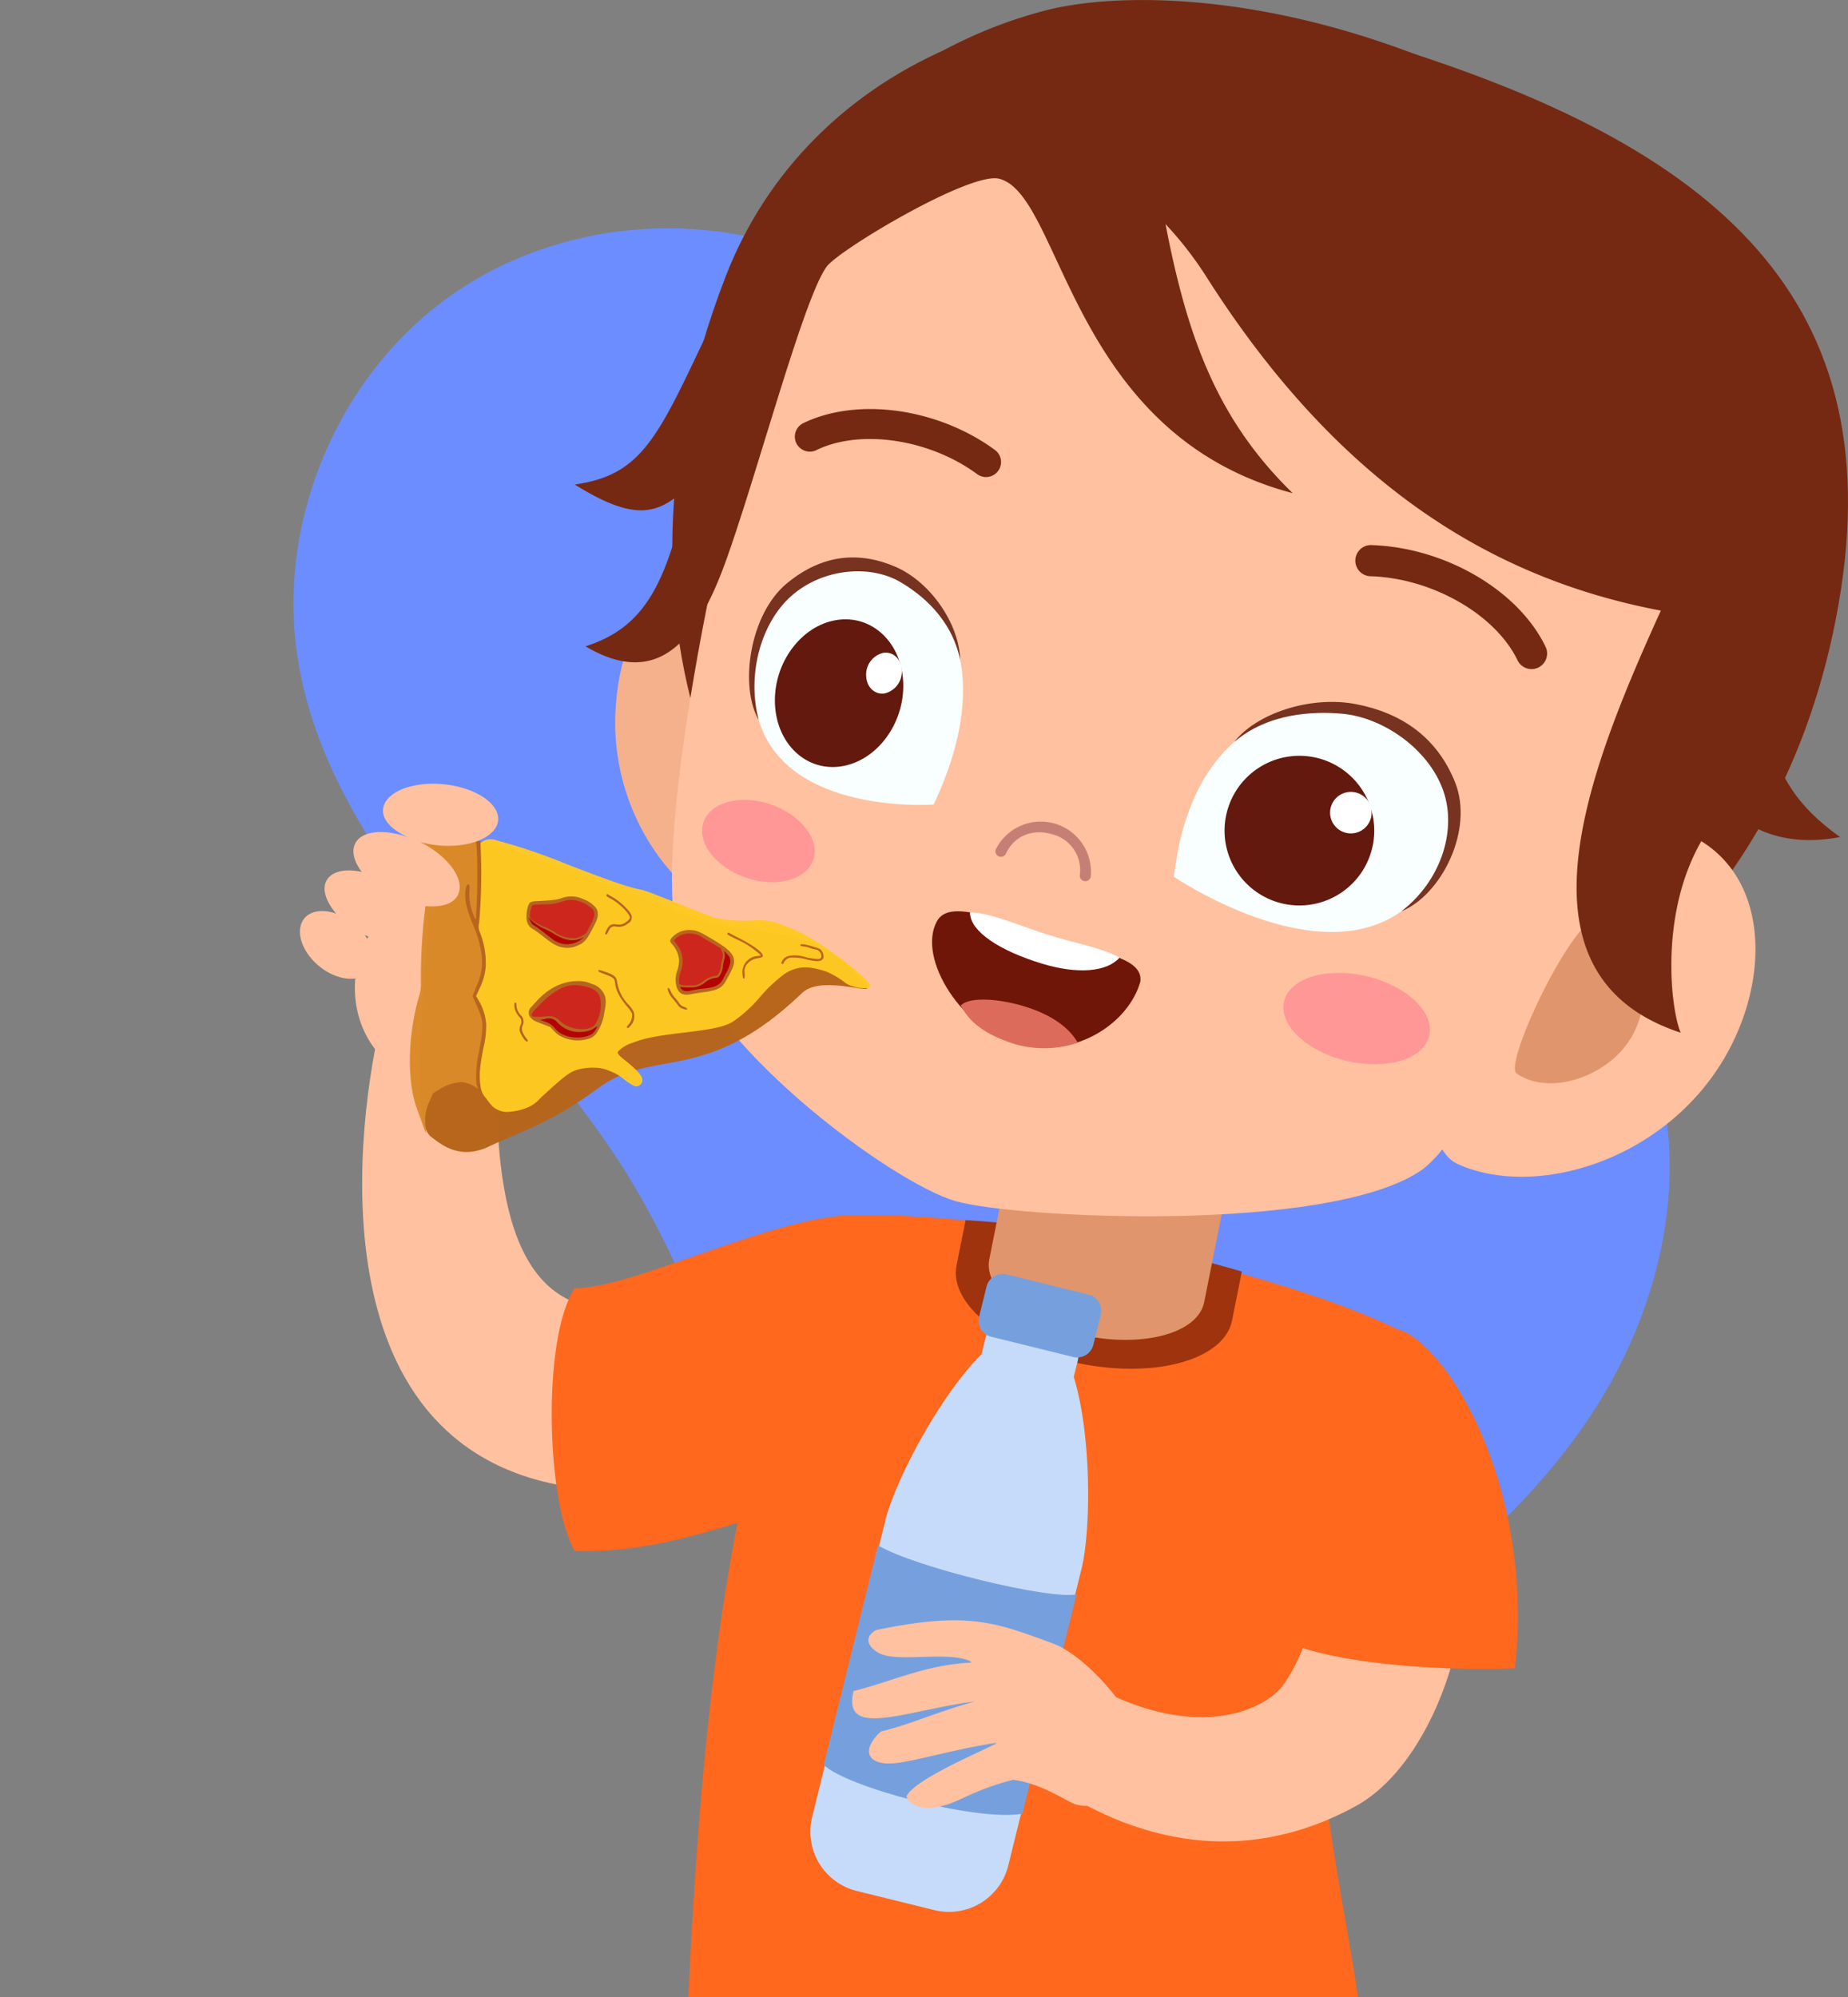 <svg xmlns="http://www.w3.org/2000/svg" width="355.575" height="384.333" viewBox="0 0 355.575 384.333">
  <rect x="0" y="0" width="355.575" height="384.333" fill="#808080" stroke="none"/>
  <g id="Grupo_84013" data-name="Grupo 84013" transform="translate(2913.825 8801.333)">
    <path id="Trazado_116686" data-name="Trazado 116686" d="M504.721,295.828c3.144-26.455,17.693-50.123,24.474-75.887,5.077-19.289,5.717-39.422,8.214-59.211s7.166-39.993,19.026-56.03c15.807-21.372,44.169-32.67,70.342-28.02s48.907,25.029,56.382,50.539c9.641,32.9-4.988,67.8-4.179,102.073.449,19.025,5.665,37.568,8.813,56.336s4.09,38.739-3.575,56.158c-10.246,23.283-34.629,38.045-59.657,42.6-24.9,4.527-50.939.091-75.643-3.888-19.87-3.2-33.145-26.6-39.345-43.874A89.9,89.9,0,0,1,504.721,295.828Z" transform="matrix(0.695, -0.719, 0.719, 0.695, -3318.439, -8346.655)" fill="#6b8dff"/>
    <g id="Grupo_83372" data-name="Grupo 83372" transform="translate(-5914.312 -10320.524)">
      <path id="Trazado_116651" data-name="Trazado 116651" d="M3354.788,2194.524H3225.961c2.872-63.127,10.228-122.563,31.9-150.476,36.313-.69,90.875,13.608,108.289,23.993C3335.16,2113.126,3350.183,2161.763,3354.788,2194.524Z" transform="translate(-93.018 -291)" fill="#ff681d"/>
      <path id="Trazado_116652" data-name="Trazado 116652" d="M3341.583,2054.923l1.741-8.705c16.551.915,36.067,4.912,53.154,9.882l-1.884,9.425c-1.5,7.5-14.584,11.214-29.223,8.287S3340.082,2062.426,3341.583,2054.923Z" transform="translate(-157.048 -292.217)" fill="#9e330d"/>
      <path id="Trazado_116653" data-name="Trazado 116653" d="M3402.554,2010.293l-5.443,27.217c-1.17,5.852-11.375,8.747-22.792,6.464s-19.724-8.88-18.553-14.733l5.443-27.216Z" transform="translate(-164.929 -267.713)" fill="#e0956c"/>
      <g id="Grupo_83369" data-name="Grupo 83369" transform="translate(3118.852 1520.519)">
        <path id="Trazado_116654" data-name="Trazado 116654" d="M3194.371,1786.669c-.895,21.368,13.991,39.069,28.524,40.984s22.024-13.747,25.214-33.689-6-37.714-20.545-39.579C3207.687,1751.838,3195.213,1766.585,3194.371,1786.669Z" transform="translate(-3194.333 -1650.766)" fill="#f4b18c"/>
        <path id="Trazado_116655" data-name="Trazado 116655" d="M3443.423,1637c-13.6,78.268-83.469,112.416-147.26,93.825s-94.812-85.012-66.836-156.935c15.533-39.935,62.447-63.683,123.274-45.529C3417.346,1547.685,3453.968,1576.329,3443.423,1637Z" transform="translate(-3208.008 -1522.171)" fill="#752912"/>
        <path id="Trazado_116656" data-name="Trazado 116656" d="M3418.282,1644c1.971,13.945-38.366,120.971-55.34,132.461-18.006,12.189-78.2,9.176-89.575,5.861-12.183-3.551-48.342-30.089-53.5-50.755-6.1-24.456,16.84-119.461,24.083-129.838,24.475-35.046,58.677-26.5,102.913-13.607C3388.25,1600.188,3413.17,1607.821,3418.282,1644Z" transform="translate(-3207.927 -1552.518)" fill="#ffc19f"/>
        <path id="Trazado_116657" data-name="Trazado 116657" d="M3510.971,1951.511c-1.067,4.5-8.181,6.663-15.894,4.835s-13.1-6.955-12.032-11.453,8.184-6.662,15.893-4.835S3512.037,1947.014,3510.971,1951.511Z" transform="translate(-3354.339 -1753.514)" fill="#ff9797"/>
        <path id="Trazado_116658" data-name="Trazado 116658" d="M3253.239,1876.243c-1.339,3.886-7.147,5.411-12.975,3.4s-9.464-6.784-8.125-10.671,7.149-5.41,12.974-3.4S3254.578,1872.356,3253.239,1876.243Z" transform="translate(-3215.141 -1712.084)" fill="#ff9797"/>
        <g id="Grupo_83366" data-name="Grupo 83366" transform="translate(60.97 174.04)">
          <path id="Trazado_116659" data-name="Trazado 116659" d="M3332.106,1914.739c-3.882,7.164,4.982,21.149,16.02,23.762,10.977,2.6,20.967-4.359,23.132-12.176.524-4.474-6.892-5.351-17.481-8.7S3334.467,1910.381,3332.106,1914.739Z" transform="translate(-3331.178 -1912.801)" fill="#701608"/>
          <path id="Trazado_116660" data-name="Trazado 116660" d="M3355.893,1952.283c4.981,1.542,8.436,3.91,10.2,6.965a20.438,20.438,0,0,1-11.873.34c-4.675-1.467-8.562-3.483-10.657-7.509C3345.469,1950.24,3351.438,1950.9,3355.893,1952.283Z" transform="translate(-3338.047 -1933.955)" fill="#dd6b5b"/>
          <path id="Trazado_116661" data-name="Trazado 116661" d="M3347.558,1913.292c4,.041,9.485,2.557,14.756,4.225,5.948,1.883,10.546,2.508,14.013,4.486-2.408,2.74-8.035,3.236-14.905,1.148C3353.49,1920.741,3347.56,1917.036,3347.558,1913.292Z" transform="translate(-3340.26 -1913.073)" fill="#fff"/>
        </g>
        <path id="Trazado_116662" data-name="Trazado 116662" d="M3375.574,1885.445a1.058,1.058,0,0,1-.753-1.14,7.11,7.11,0,0,0-5.412-7.878c-3.753-1.094-7.284.4-8.788,3.715a1.057,1.057,0,1,1-1.924-.874,9.664,9.664,0,0,1,18.225,5.287,1.059,1.059,0,0,1-1.175.926Z" transform="translate(-3285.414 -1717.228)" fill="#c67f75"/>
        <path id="Trazado_116663" data-name="Trazado 116663" d="M3546.957,1778.275a2.974,2.974,0,0,1-1.553-1.469c-4.246-8.793-16.334-15.75-28.153-16.17a3,3,0,1,1,.214-5.987c14.1.509,28.122,8.735,33.333,19.56a2.995,2.995,0,0,1-3.841,4.066Z" transform="translate(-3371.778 -1651.07)" fill="#752912"/>
        <path id="Trazado_116664" data-name="Trazado 116664" d="M3274.022,1703.955a2.885,2.885,0,0,1-.47-5.368c10.417-5.059,25.924-2.883,36.874,5.158a2.886,2.886,0,1,1-3.419,4.651c-9.172-6.753-22.471-8.742-30.933-4.622A2.872,2.872,0,0,1,3274.022,1703.955Z" transform="translate(-3237.357 -1618.482)" fill="#752912"/>
        <g id="Grupo_83367" data-name="Grupo 83367" transform="translate(25.76 105.948)">
          <path id="Trazado_116665" data-name="Trazado 116665" d="M3288.524,1809.9s-28.829,2.181-33.838-16.877c-6.105-23.224,16.961-33.359,27.979-26.812C3292.859,1772.27,3299.479,1786.56,3288.524,1809.9Z" transform="translate(-3252.995 -1762.347)" fill="#f9feff"/>
          <path id="Trazado_116666" data-name="Trazado 116666" d="M3259.44,1764.948c6.944-5.739,14.068-6.092,20.814-3.205,6.9,2.951,12.333,11.094,12.517,17.9-1.746-8.116-7.609-12.623-11.42-14.887-6.066-3.615-15.735-2.653-21.726,3.246-5.328,5.249-7.857,14.729-5.616,23.253C3250.275,1784.808,3252.2,1770.929,3259.44,1764.948Z" transform="translate(-3252.15 -1759.971)" fill="#773220"/>
          <path id="Trazado_116667" data-name="Trazado 116667" d="M3288.01,1798.989c.251,7.775-5.07,14.936-11.886,16s-12.544-4.384-12.8-12.159,5.07-14.937,11.885-16S3287.759,1791.214,3288.01,1798.989Z" transform="translate(-3258.343 -1774.791)" fill="#63190d"/>
          <path id="Trazado_116668" data-name="Trazado 116668" d="M3309.577,1804.5a4.294,4.294,0,0,1-3.3,4.438c-1.891.294-3.48-1.216-3.55-3.373a4.293,4.293,0,0,1,3.3-4.438C3307.917,1800.831,3309.507,1802.341,3309.577,1804.5Z" transform="translate(-3280.193 -1782.769)" fill="#fefffe"/>
        </g>
        <g id="Grupo_83368" data-name="Grupo 83368" transform="translate(107.509 133.743)">
          <path id="Trazado_116669" data-name="Trazado 116669" d="M3435.635,1857.4s27.79,18.94,44.3,6.25c20.115-15.463,2.922-37.516-12.132-38.686C3453.87,1823.878,3438.6,1831.69,3435.635,1857.4Z" transform="translate(-3435.635 -1823.746)" fill="#f9feff"/>
          <path id="Trazado_116670" data-name="Trazado 116670" d="M3504.176,1837.8c-3.56-8.848-10.54-13.376-19.083-15.015-8.734-1.675-19.114,1.786-23.387,7.27,6.639-5.635,15.264-5.854,20.471-5.447,8.3.636,17.477,7.177,19.98,15.591,2.224,7.485-.919,16.784-8.3,22.458C3501.495,1859.575,3507.886,1847.016,3504.176,1837.8Z" transform="translate(-3450.09 -1822.356)" fill="#773220"/>
          <path id="Trazado_116671" data-name="Trazado 116671" d="M3486.254,1858.754a14.4,14.4,0,1,1-15.629-13.051A14.4,14.4,0,0,1,3486.254,1858.754Z" transform="translate(-3447.767 -1835.268)" fill="#63190d"/>
          <path id="Trazado_116672" data-name="Trazado 116672" d="M3511.055,1864.871a3.995,3.995,0,1,1-4.336-3.621A3.994,3.994,0,0,1,3511.055,1864.871Z" transform="translate(-3473.031 -1843.912)" fill="#fefffe"/>
        </g>
        <path id="Trazado_116673" data-name="Trazado 116673" d="M3603.169,1920.055c-11.742,19.432-36.156,26.565-50.939,19.926s5.67-68.668,35.05-65.857C3611.749,1876.464,3614.206,1901.791,3603.169,1920.055Z" transform="translate(-3390.041 -1717.265)" fill="#ffc19f"/>
        <path id="Trazado_116674" data-name="Trazado 116674" d="M3606.055,1937.029c-3.837,8.543-16.042,13.106-22.844,8.424-2.653-1.826,11.464-31.4,16.149-30.019C3607.281,1917.769,3609.891,1928.486,3606.055,1937.029Z" transform="translate(-3409.769 -1740.195)" fill="#e0956c"/>
      </g>
      <path id="Trazado_116675" data-name="Trazado 116675" d="M3081.914,1924.305c0,9.6,6.592,17.376,14.722,17.376s14.722-7.78,14.722-17.376-6.591-17.375-14.722-17.375S3081.914,1914.709,3081.914,1924.305Z" transform="translate(-13.149 -214.987)" fill="#ffc19f"/>
      <path id="Trazado_116676" data-name="Trazado 116676" d="M3088.377,1961.048c-4.808,21.343-12.035,84.346,40.977,88.69.772-1.738,2.574-22.97,1.8-34.862-20.642-1.646-20.586-32.015-20.118-52.817C3111.11,1958.839,3089.094,1957.866,3088.377,1961.048Z" transform="translate(-14.9 -243.911)" fill="#ffc19f"/>
      <path id="Trazado_116677" data-name="Trazado 116677" d="M3219.286,2098.842c-12.6,1.881-28.539,10.462-47.921,9.846-5.48-9.361-6.332-41.019,0-50.582,10.984.194,38.628-14.1,53.765-14.028C3228.148,2062.733,3219.286,2098.842,3219.286,2098.842Z" transform="translate(-60.288 -291.029)" fill="#ff681d"/>
      <path id="Trazado_116678" data-name="Trazado 116678" d="M3420.358,1680.273c-11.542-8.2-17.187-18.818-11.964-40.147,4.927,1.559,8.964-2.044,10.083-7.8-25.748-14.88-.042-48.9-31.551-75.8-52.988-39.36-101.416-40.07-119.6-35.289-33.507,8.81-54.49,34.6-63.756,59.528-10.485,21.988-13.24,29.77-26.686,31.667,11.806,7.376,16.181,5.664,21.719.5-4.105,19.215-8.6,27.079-19.65,30.637,14.666,8.7,22.03-2.332,27.25-17.1,6.219-17.592,14.878-50.38,19.209-56.033,2.506-3.272,27.533-18.245,33.125-16.849,12.187,3.042,13.5,49.177,56.486,60.509-14.624-14.24-20.3-30.171-24.47-51.779a69.048,69.048,0,0,1,7.953,10.28c26.259,41.27,56.431,58.247,87.352,64.1-13.925,30.706-29.829,70.18,3.813,81.224-2.242-5.294-4.858-29.391,9.008-43.518C3402.047,1678.1,3408.9,1682.438,3420.358,1680.273Z" transform="translate(-65.807)" fill="#752912"/>
      <g id="Grupo_83370" data-name="Grupo 83370" transform="translate(3079.34 1677.275)">
        <path id="path3265" d="M3144.14,1928.425c10.78-8.018,20.748-.5,39.358-18.4,3.368-3.24,12.454-.043,12.5-.926-1.345-1.509-3.9-6.064-11.58-8.95-5.641-2.12-15.906-2.495-21.056-4.381-21.6-7.913-47.029-18.625-52.1-15.829,2.927,6.627-5.211,54.444,1.044,57.95,2.015,1.539,5.495,4.328,11.011,1.656C3128.085,1937.233,3135.028,1935.2,3144.14,1928.425Z" transform="translate(-3107.992 -1877.042)" fill="#b7641a" opacity="0.97" style="isolation: isolate"/>
        <path id="path3261" d="M3171.555,1947.959c-.059-2.085-1.558-2.921-4.385-3.239-2.51-.282-4.942,1.335-7.056,3.452-1.427,1.427-2.167,2.077-1.71,2.5a.708.708,0,0,0,.377.122,15.7,15.7,0,0,0,2.3-.095,2.948,2.948,0,0,1,2.414.672c1.714,1.971,5.644,2.354,6.887,1.008A6.776,6.776,0,0,0,3171.555,1947.959Z" transform="translate(-3134.825 -1913.197)" fill="#ce251d" opacity="0.97" style="isolation: isolate"/>
        <path id="path3263" d="M3210.031,1909.838c0,.314-.106.417-.511.486a6.852,6.852,0,0,1-2.825-.342,3.93,3.93,0,0,1-1.594-.818,16.5,16.5,0,0,0-3.315-1.948,14.78,14.78,0,0,0-3.768-.86,7.106,7.106,0,0,0-4.773,1.533,28.373,28.373,0,0,0-4.446,4.271,26.042,26.042,0,0,1-5.2,4.684c-1.7.963-3.613,1.378-9.688,2.1-5.116.608-7.406,1.073-9.593,1.947a6.142,6.142,0,0,0-2.748,1.667c-.148.369.08.659,1.283,1.626,2.423,1.948,3.355,2.979,3.4,3.766a1.183,1.183,0,0,1-1.459,1.26,8.676,8.676,0,0,1-1.967-1.247A9.57,9.57,0,0,0,3160,1926.3a7.345,7.345,0,0,0-2.179-.6,11.735,11.735,0,0,0-3.995.319c-1.625.5-2.465,1.14-7.242,5.53a6.539,6.539,0,0,1-2.522,1.812,11.634,11.634,0,0,1-3.989.818,4.363,4.363,0,0,1-2.561-1,12.564,12.564,0,0,1-1.367-1.691,3.906,3.906,0,0,1-1.024-2.264c-.3-2.007-.168-3.726.568-7.437a17.513,17.513,0,0,0,.516-4.487,10.7,10.7,0,0,0-1.557-4.79l-.393-.638.665-1.443a11.588,11.588,0,0,0,1.2-4.242,16.183,16.183,0,0,0-1.051-6.409,2.858,2.858,0,0,1-.22-1.972,110.116,110.116,0,0,0,.287-14.63l-.021-.839.458-.256a3.018,3.018,0,0,1,2.541-.2c.5.142,1.575.44,2.385.662a108.613,108.613,0,0,1,11.337,4c8.685,3.34,11.555,4.325,14.087,4.839.861.175,1.934.575,7.418,2.766,5.526,2.208,6.558,2.592,7.472,2.782a28.848,28.848,0,0,0,7.221.352,11.538,11.538,0,0,1,4.883.8,31.216,31.216,0,0,1,5.479,2.508C3203.224,1903.409,3210.026,1908.814,3210.031,1909.838Zm-9.344-4.85a1.058,1.058,0,0,0,.4-.411,1.885,1.885,0,0,0-.363-1.459c-.251-.324-.351-.37-1.707-.786-1.383-.425-2.252-.547-2.34-.328-.078.2.089.279.652.33a4.538,4.538,0,0,1,1.063.251,6.273,6.273,0,0,0,1.05.3,1.307,1.307,0,0,1,1.176.918c.182.475.042.846-.348.925a10.773,10.773,0,0,1-2.884-.42,6.061,6.061,0,0,0-2.808-.186,1.969,1.969,0,0,0-1.495,1.109c-.121.3-.109.385.06.452s.236.014.372-.325a1.661,1.661,0,0,1,1.552-.886,9.246,9.246,0,0,1,2.958.4C3199.586,1905.21,3200.247,1905.24,3200.687,1904.988Zm-12.265-.38c.964-.187,1.1-.28.977-.665-.214-.671-2.076-1.984-4.632-3.267-1.019-.511-1.91-1.008-1.91-1.008a.258.258,0,0,0-.19.1c-.173.233-.052.315,1.742,1.193a16.71,16.71,0,0,1,4.367,2.806l.292.317-.541.071a3.158,3.158,0,0,0-3.024,3.434c.041.819.236,1.174.409.744a2.54,2.54,0,0,0,.034-.81,2.19,2.19,0,0,1,.458-1.807A3.1,3.1,0,0,1,3188.421,1904.607Zm-5.641,3.537c1.026-1.938,1.175-2.379,1.088-3.229-.131-1.268-1.123-2.2-4.36-4.115-2.247-1.327-2.734-1.537-3.746-1.621a4.452,4.452,0,0,0-3.7,1.309c-.6.679-.6.85-.011,1.485a5.413,5.413,0,0,1,1.276,2.92,6.708,6.708,0,0,1-.32,1.964,5.237,5.237,0,0,0-.159,3.283c.468,1.322,1.274,1.693,2.934,1.347.57-.119,1.657-.29,2.418-.381a11.76,11.76,0,0,0,2.15-.453C3181.512,1910.218,3181.886,1909.832,3182.78,1908.144Zm-8.668,6.194c.58.2.854.174.748-.074a2.029,2.029,0,0,0-.626-.334,1.717,1.717,0,0,1-.983-.825,8.291,8.291,0,0,0-.789-.98,4.787,4.787,0,0,1-.732-1.137c-.281-.61-.376-.73-.52-.652-.261.141.211,1.26.83,1.961.274.311.711.849.971,1.195A1.768,1.768,0,0,0,3174.113,1914.338Zm-10.139,3.251a2.648,2.648,0,0,0,.51-2.9,7.479,7.479,0,0,0-.818-1.094,8,8,0,0,1-2.239-4.257c-.159-1.2-.525-1.528-2.367-2.15-1.057-.356-1.208-.382-1.274-.217s.04.232,1.32.724c1.687.65,1.81.767,1.924,1.822.146,1.346.935,2.794,2.542,4.667a3.754,3.754,0,0,1,.7,1.107,2.7,2.7,0,0,1-.675,2.063c-.254.275-.351.449-.307.552C3163.389,1918.135,3163.579,1918.047,3163.974,1917.589Zm-6.587,1.494a9.158,9.158,0,0,0,1.536-3.98c.4-1.906.389-2.754-.054-3.654a3.706,3.706,0,0,0-2.406-1.935,5.456,5.456,0,0,0-1.962-.509c-3.214-.2-6.138,1.127-8.666,3.919-.375.415-.829.913-1.007,1.108a1.457,1.457,0,0,0,.133,2.191c.311.323.577.457,1.963.987l1.6.613.595.627a8.246,8.246,0,0,0,1.022.919,7.085,7.085,0,0,0,5.99.648A2.646,2.646,0,0,0,3157.386,1919.083Zm6.121-21.193a1.31,1.31,0,0,0,.661-1.529c-.293-.894-2.2-2.729-3.693-3.557a7.2,7.2,0,0,1-.887-.543c-.035-.048-.124-.006-.2.092-.166.224-.088.3.94.866,1.6.886,3.583,2.906,3.531,3.6-.024.319-.9,1.026-1.506,1.219a2.547,2.547,0,0,1-1.1.042c-.98-.176-1.559.221-2.031,1.392-.17.423-.171.508-.007.541s.268-.1.548-.656c.3-.591.407-.714.731-.824a1.057,1.057,0,0,1,.586-.047A2.849,2.849,0,0,0,3163.507,1897.891Zm-7.046,1.4c1.1-2.09,1.284-2.6,1.205-3.4a1.7,1.7,0,0,0-.52-1.19,5.628,5.628,0,0,0-2.3-1.5,5.381,5.381,0,0,0-4.2-.154c-.84.3-1.6.387-4.684.554a3.173,3.173,0,0,0-1.293.243c-.526.44-.892,2.531-.63,3.6a2.308,2.308,0,0,0,1.27,1.6,17.223,17.223,0,0,1,1.555,1.117c2.109,1.7,3.045,2.226,4.277,2.383a4.473,4.473,0,0,0,2.407-.285C3154.944,1901.71,3155.461,1901.185,3156.461,1899.289Zm-12.443,21.33c.31,0,.267-.178-.169-.724a4.729,4.729,0,0,1-.631-1.091,1.577,1.577,0,0,1,.016-1.307,1.718,1.718,0,0,0-.434-2.014,2.906,2.906,0,0,1-.772-1.879c.012-.359-.105-.534-.3-.45-.175.074-.141.888.061,1.457a4.73,4.73,0,0,0,.714,1.2,1.272,1.272,0,0,1,.3,1.657,2.732,2.732,0,0,0-.181.867C3142.63,1918.951,3143.646,1920.613,3144.019,1920.619Z" transform="translate(-3121.51 -1878.271)" fill="#ffca22" opacity="0.97" style="isolation: isolate"/>
        <path id="path3273" d="M3118.465,1924.461a20.957,20.957,0,0,1,.477-6.1c.966-5.106.937-5.864-.343-8.752l-.888-2.005.789-1.97a10.615,10.615,0,0,0,1.028-5.267,19.824,19.824,0,0,0-1.653-6.3c-1.142-2.88-1.47-4.056-1.554-5.567-.071-1.265.244-2.524.6-2.383.24.1.263.3.169,1.522a11,11,0,0,0,.777,4.253c.392,1.036.423,1.073.5.623a117.92,117.92,0,0,0,.167-13.107c-.173-2.881-.936-4.123-3.059-4.976-1.692-.68-2.863-.557-4.937.519a6.8,6.8,0,0,0-2.521,2.067c-.573.9-.543,1.452.164,3.068,1.17,2.672,1.284,4.249.642,8.937a109.685,109.685,0,0,0-1.046,15.891,7.535,7.535,0,0,1-.4,2.9c-2.043,7.087-2.454,16.174-.181,21.958.658,1.676,1.595,4.625,1.593,4.074a21.307,21.307,0,0,1-.186-3,8.88,8.88,0,0,1,.853-3.012l.673-1.545,1.347-.8a8.762,8.762,0,0,1,4.175-1.337,7.2,7.2,0,0,1,1.77.489,6.96,6.96,0,0,1,1.375.846A5.853,5.853,0,0,1,3118.465,1924.461Z" transform="translate(-3105.65 -1874.006)" fill="#db8a2a" opacity="0.97" style="isolation: isolate"/>
        <path id="path3277" d="M3172.553,1960.849a4.611,4.611,0,0,1-2.477.823,5.644,5.644,0,0,1-4.8-1.834,2.074,2.074,0,0,0-2.4-.621c-.315.063-.878.116-.878.116s.479.218.92.382a3.9,3.9,0,0,1,1.9,1.283,4.282,4.282,0,0,0,1.64,1.227c1.872.859,4.668.655,5.734-.34a4.182,4.182,0,0,0,.735-1.176C3172.993,1960.569,3172.836,1960.634,3172.553,1960.849Z" transform="translate(-3136.897 -1921.185)" fill="#b50000" opacity="0.97" style="isolation: isolate"/>
        <path id="path3279" d="M3169.926,1910.778a1.694,1.694,0,0,0-.389-1.165,6.7,6.7,0,0,0-3.49-1.7,4.953,4.953,0,0,0-2.261.268,10.029,10.029,0,0,1-3.791.552c-.6.015-1.3.049-1.542.075l-.442.046-.139.3a4.592,4.592,0,0,0-.35,1.52,1.115,1.115,0,0,0,.537,1.166,9.211,9.211,0,0,0,2.38,1.284,12.937,12.937,0,0,1,1.744.88,6.092,6.092,0,0,0,3.869,1.248,3.065,3.065,0,0,0,1.121-.29,5.026,5.026,0,0,0,.912-.5c.3-.234.336-.286.653-.924.185-.372.428-.84.541-1.041A5.963,5.963,0,0,0,3169.926,1910.778Z" transform="translate(-3134.406 -1892.784)" fill="#ce251d" opacity="0.97" style="isolation: isolate"/>
        <path id="path3281" d="M3167.006,1919.571c-1.57.634-3.282.313-5.335-1a12.838,12.838,0,0,0-2.035-1.032,9.586,9.586,0,0,1-2.648-1.975c-.182-.17.341.7.477.973s.24.351,1.044.853c.316.2,1.01.707,1.542,1.132s1.136.9,1.342,1.047a4.639,4.639,0,0,0,3.256,1.082,4.279,4.279,0,0,0,2.463-.952c.156-.13.523-.385.523-.385S3167.231,1919.48,3167.006,1919.571Z" transform="translate(-3134.094 -1897.036)" fill="#b50000" opacity="0.97" style="isolation: isolate"/>
        <path id="path3283" d="M3228.738,1928.681c.076-.435.2-1.042.278-1.347a2.013,2.013,0,0,0-.1-1.571l-.194-.494-.541-.345c-.3-.189-3.015-1.788-3.157-1.878-1.634-1.046-4.1-.8-5.132.518l-.187.237.132.129a8.429,8.429,0,0,1,.994,1.428,5.384,5.384,0,0,1,.559,2.512,5.941,5.941,0,0,1-.386,1.863,4.811,4.811,0,0,0-.285,2.221l.037.22.359.115a2.722,2.722,0,0,0,.906.106c.3,0,1.645-.016,1.728-.022a4.291,4.291,0,0,0,1.682-.837,4.4,4.4,0,0,1,2.114-.97.982.982,0,0,0,.6-.186A3.47,3.47,0,0,0,3228.738,1928.681Z" transform="translate(-3168.89 -1900.837)" fill="#ce251d" opacity="0.97" style="isolation: isolate"/>
        <path id="path3285" d="M3232.109,1932.176a2.123,2.123,0,0,0-.178-1.03,5.281,5.281,0,0,0-.927-1.039l-.139-.1.083.28a2.18,2.18,0,0,1-.033,1.32c-.074.26-.2.843-.274,1.294a3.71,3.71,0,0,1-.719,1.979,1.092,1.092,0,0,1-.8.28,4.132,4.132,0,0,0-1.931.892,4.314,4.314,0,0,1-1.93.907,12.786,12.786,0,0,1-2.613-.041c-.207-.045-.212-.042-.164.089a1.283,1.283,0,0,0,.684.634,2.074,2.074,0,0,0,1.326-.028,13.5,13.5,0,0,1,2.215-.363c1.942-.213,2.728-.455,3.354-1.034a2.869,2.869,0,0,0,.726-1.059c.211-.408.476-.9.59-1.1A7.778,7.778,0,0,0,3232.109,1932.176Z" transform="translate(-3170.417 -1905.056)" fill="#b50000" opacity="0.97" style="isolation: isolate"/>
      </g>
      <path id="Trazado_116679" data-name="Trazado 116679" d="M3074.182,1862.942c-.036-3.276,4.9-5.6,11.015-5.186s11.11,3.4,11.146,6.677-4.895,5.6-11.014,5.185a20.214,20.214,0,0,1-4.022-.705c5.205,2.608,8.53,6.931,7.424,9.893-.945,2.535-4.832,3.139-9.263,1.865,1.4,1.935,2,3.925,1.29,5.448-1.212,2.606-5.613,2.791-10.111.688,1.694,2.364,2.177,5.03.946,6.78-1.689,2.4-5.9,2.158-9.405-.539s-4.978-6.831-3.29-9.231c1.2-1.7,3.682-2.013,6.27-1.119-1.834-2.158-2.735-4.466-1.935-6.186.914-1.963,3.663-2.53,6.87-1.833-1.369-1.808-1.961-3.667-1.4-5.167,1.013-2.718,5.4-3.212,10.226-1.538C3076.144,1866.71,3074.2,1864.916,3074.182,1862.942Z" transform="translate(0 -187.695)" fill="#ffc19f"/>
      <g id="Grupo_83371" data-name="Grupo 83371" transform="translate(3156.407 1764.345)">
        <path id="Trazado_116680" data-name="Trazado 116680" d="M3278.971,2183.115l14.1-57.156c1.781-7.215,10.087-23.458,18.489-31.931l.729-2.955a6.929,6.929,0,0,1,8.637-4.891l3.882.615a7.151,7.151,0,0,1,5.229,8.656l-.73,2.955c3.5,11.408,3.292,29.65,1.511,36.864l-14.105,57.157a11.75,11.75,0,0,1-14.223,8.593l-14.931-3.685A11.749,11.749,0,0,1,3278.971,2183.115Z" transform="translate(-3278.626 -2078.592)" fill="#c5dbf9"/>
        <path id="Trazado_116681" data-name="Trazado 116681" d="M3356.714,2069.53l15.743,3.885a3.211,3.211,0,0,1,2.348,3.887l-1.424,5.768a3.211,3.211,0,0,1-3.888,2.349l-15.743-3.885a3.214,3.214,0,0,1-2.349-3.888l1.424-5.768A3.212,3.212,0,0,1,3356.714,2069.53Z" transform="translate(-3318.926 -2069.435)" fill="#76a0dd"/>
        <path id="Trazado_116682" data-name="Trazado 116682" d="M3333.073,2196.095l-10.421,42.228c-8.916,1.565-34.27-5.273-38.208-9.429l10.421-42.228C3301.941,2190.907,3328,2197.192,3333.073,2196.095Z" transform="translate(-3281.851 -2134.435)" fill="#76a0dd"/>
      </g>
      <path id="Trazado_116683" data-name="Trazado 116683" d="M3302.709,2225.723c3.955,1.216,12.437-.64,16.557,1.15a2.478,2.478,0,0,1,.366.323c-8.624.342-15.843,3.82-22.687,5.477-2.3,9.387,10.284,3.641,23.338,2-7.756,2.164-12.7,4.542-18.075,5.777-4.16,3.843-2.381,6.739,3.065,6.062,4.209-.523,11.562-2.739,19.155-3.873.667.2-15.689,6.683-17.295,10.29.472,1.906,3.775,3.219,8.783,1.241,2.709-1.07,5.54-2.83,11.743-4.419,5.3.7,9.8,3.835,11.9,4.709,7.926,2.242,12.178-8.555,12.289-10.854.289-5.976-10.03-17.7-16.53-20.083-10.895-4-16.264-6.3-34.062-2.578C3298.1,2222.81,3300.784,2225.132,3302.709,2225.723Z" transform="translate(-132.224 -388.054)" fill="#ffc19f"/>
      <path id="Trazado_116684" data-name="Trazado 116684" d="M3382.031,2182.923c.1-2.309,3.036-10.549,6.507-19.863,20.468,12.106,34.866,6.184,38.685.516,9.326-13.844,10.2-40.88,11.792-66.371,5.328,3.25,16.716,17.324,20.591,28.772,7.31,21.586-2.889,52.572-18.68,61.259C3424.225,2196.422,3403.946,2197.544,3382.031,2182.923Z" transform="translate(-179.553 -320.487)" fill="#ffc19f"/>
      <path id="Trazado_116685" data-name="Trazado 116685" d="M3520.577,2156.619c-18.8.724-49.512-1.935-49.493-10.835.018-8.122-7.062-67.613,28.187-53.979C3509.492,2096.883,3524.274,2124.168,3520.577,2156.619Z" transform="translate(-228.613 -316.372)" fill="#ff681d"/>
    </g>
  </g>
</svg>
